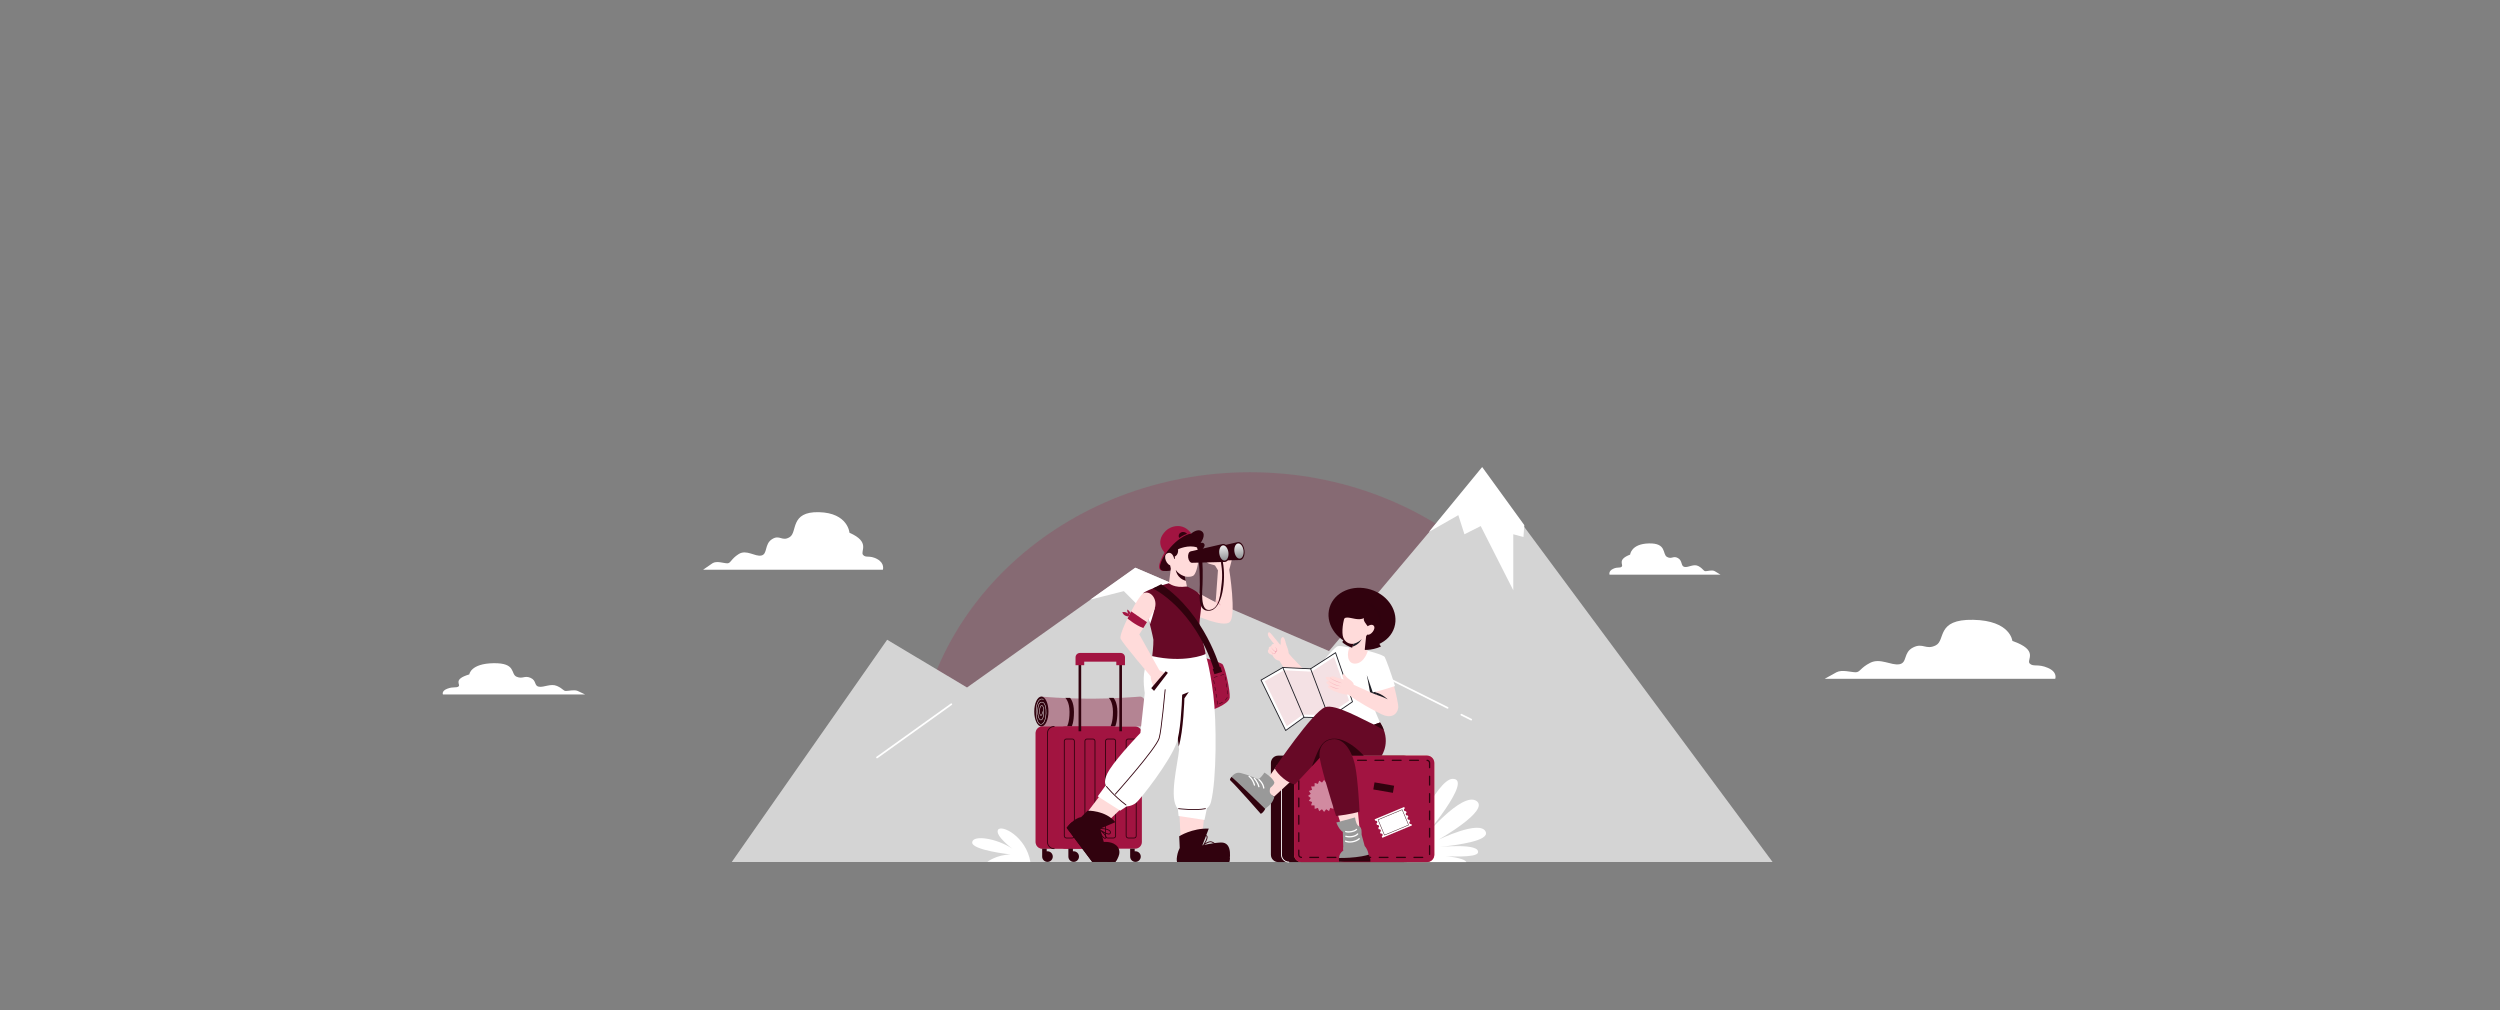 <svg width="1440" height="582" viewBox="0 0 1440 582" fill="none" xmlns="http://www.w3.org/2000/svg">
<rect x="0" y="0" width="1440" height="582" fill="#808080" stroke="none"/>
<g clip-path="url(#clip0_470_2567)">
<g clip-path="url(#clip1_470_2567)">
<path d="M912.486 462C912.821 457.695 913 453.337 913 448.795C913 351.074 826.602 272 720.011 272C613.421 272 527 351.233 527 448.795C527 453.214 527.179 457.616 527.536 462H912.486Z" fill="#A21441" fill-opacity="0.2"/>
<path d="M1021 496.5H885H421.5L511 368.5L557 396L654 327L765.5 375L853.5 270.5L1021 496.5Z" fill="#D4D4D4"/>
<path d="M841.753 411.681L847.41 414.502" stroke="white" stroke-miterlimit="10" stroke-linecap="round" stroke-linejoin="round"/>
<path d="M772.285 377.042L833.811 407.721" stroke="white" stroke-miterlimit="10" stroke-linecap="round" stroke-linejoin="round"/>
<path d="M547.949 405.647L505.168 436.297" stroke="white" stroke-miterlimit="10" stroke-linecap="round" stroke-linejoin="round"/>
<path d="M871.651 340V307.739L877.513 309.312L878 302.46L853.724 269L823 306.418L839.996 296.722L843.513 307.739L852.892 303.017L871.651 340Z" fill="white"/>
<path d="M683.964 352.753L687.462 341.336L653.903 327L628 345.396L647.328 340.49L659.54 352.753L660.479 343.556L683.964 352.753Z" fill="white"/>
<path d="M505.262 322.019C500.76 319.564 498.714 321.61 497.077 319.564C495.44 317.518 501.578 312.198 489.301 306.878C489.301 306.878 488.483 295.42 471.704 295.01C454.926 294.601 459.427 306.469 454.926 309.333C450.425 312.198 449.197 307.696 444.695 310.561C440.193 313.426 442.24 319.155 438.557 319.973C434.874 320.791 429.963 316.29 425.462 319.154C420.96 322.019 420.96 324.474 418.914 324.474C416.868 324.474 412.775 322.837 410.32 324.474C407.865 326.111 405 328.157 405 328.157H508.535C508.535 328.157 509.764 324.475 505.262 322.019Z" fill="white"/>
<path d="M257.71 396.668C261.27 395.336 262.888 396.446 264.182 395.336C265.477 394.225 260.622 391.337 270.332 388.449C270.332 388.449 270.979 382.228 284.248 382.006C297.518 381.783 293.958 388.226 297.518 389.781C301.077 391.336 302.049 388.892 305.608 390.448C309.168 392.002 307.551 395.113 310.463 395.557C313.375 396.002 317.259 393.558 320.819 395.113C324.378 396.667 324.378 398.001 325.997 398.001C327.614 398.001 330.852 397.112 332.793 398.001C334.734 398.89 337 400 337 400H255.12C255.12 400 254.15 398.001 257.71 396.668Z" fill="white"/>
<path d="M929.115 327.668C931.893 326.336 933.157 327.446 934.166 326.336C935.177 325.225 931.388 322.337 938.966 319.449C938.966 319.449 939.472 313.228 949.828 313.006C960.184 312.783 957.406 319.226 960.184 320.781C962.963 322.337 963.721 319.892 966.499 321.448C969.277 323.002 968.015 326.113 970.288 326.557C972.561 327.002 975.592 324.558 978.371 326.113C981.149 327.667 981.149 329.001 982.412 329.001C983.676 329.001 986.201 328.112 987.716 329.001C989.232 329.89 991 331 991 331H927.094C927.094 331 926.337 329.002 929.115 327.668Z" fill="white"/>
<path d="M1179.6 384.704C1173.83 382.187 1171.21 384.285 1169.11 382.187C1167.01 380.088 1174.88 374.633 1159.13 369.179C1159.13 369.179 1158.08 357.429 1136.56 357.011C1115.04 356.592 1120.81 368.76 1115.04 371.697C1109.27 374.634 1107.69 370.018 1101.92 372.956C1096.14 375.894 1098.77 381.768 1094.04 382.607C1089.32 383.446 1083.02 378.83 1077.25 381.768C1071.47 384.706 1071.47 387.223 1068.85 387.223C1066.22 387.223 1060.97 385.545 1057.82 387.223C1054.68 388.901 1051 391 1051 391H1183.81C1183.8 390.997 1185.38 387.222 1179.6 384.704Z" fill="white"/>
</g>
<path d="M568.697 496.408C568.697 496.408 574.131 492.271 582.127 492.168C582.127 492.168 559.675 489.708 559.983 485.197C560.29 480.686 574.233 482.84 583.152 488.889C583.152 488.889 573.003 481.37 574.851 478C576.664 474.696 591.046 481.739 593.506 496.488L568.697 496.408Z" fill="white"/>
<path d="M810.264 487.875C810.264 487.875 827.543 448.792 836.666 448.619C849.078 448.384 819.526 483.007 819.526 483.007C819.526 483.007 842.027 455.74 850.42 461.336C858.507 466.727 828.511 483.697 828.511 483.697C828.511 483.697 852.57 471.993 855.747 479.065C858.097 484.295 840.191 486.633 829.202 487.875C829.202 487.875 852.848 485.451 851.291 491.152C850.42 494.339 832.485 493.107 832.485 493.107C832.485 493.107 843.475 494.028 844.615 496.56H810.265L810.264 487.875Z" fill="white"/>
<path d="M660.864 409.837C660.864 405.109 659.05 401.275 656.806 401.234L656.803 401.23C656.803 401.23 656.79 401.232 656.785 401.232C656.78 401.232 656.775 401.23 656.77 401.23C656.714 401.23 656.66 401.243 656.605 401.248C654.812 401.404 640.928 402.45 629.324 402.45C612.803 402.45 599.74 401.23 599.74 401.23C595.386 410.896 599.74 418.444 599.74 418.444H656.803C656.803 418.443 656.804 418.442 656.805 418.441C659.05 418.4 660.864 414.566 660.864 409.837Z" fill="#B48493"/>
<path d="M599.824 418.444C602.086 418.444 603.919 414.591 603.919 409.837C603.919 405.084 602.086 401.23 599.824 401.23C597.562 401.23 595.729 405.084 595.729 409.837C595.729 414.591 597.562 418.444 599.824 418.444Z" fill="#31020E"/>
<path d="M601.018 402.848C598.945 401.759 596.82 404.252 596.82 409.712C596.82 415.172 598.306 417.206 599.533 417.206C603.161 417.206 603.641 404.725 600.22 404.414C596.799 404.103 597.218 414.718 599.567 414.718C601.693 414.718 601.768 405.621 599.825 406.407C598.587 406.909 598.432 412.042 599.638 412.121C599.982 412.143 600.44 411.276 600.405 409.902" stroke="white" stroke-width="0.25" stroke-miterlimit="10" stroke-linecap="round"/>
<path d="M617.325 418.444C617.325 418.444 618.603 416.108 618.603 410.077C618.603 404.046 616.314 401.958 616.314 401.958H613.604C613.604 401.958 616.045 404.046 616.045 410.077C616.045 416.108 614.614 418.444 614.614 418.444H617.325Z" fill="#31020E"/>
<path d="M642.344 418.444C642.344 418.444 643.622 416.108 643.622 410.077C643.622 404.046 641.333 401.958 641.333 401.958H638.623C638.623 401.958 641.064 404.046 641.064 410.077C641.064 416.108 639.633 418.444 639.633 418.444H642.344Z" fill="#31020E"/>
<path d="M640.629 488.844H600.372C598.249 488.844 596.528 487.123 596.528 485V422.288C596.528 420.165 598.249 418.444 600.372 418.444H640.629C642.752 418.444 644.473 420.164 644.473 422.288V485C644.473 487.123 642.752 488.844 640.629 488.844Z" fill="#A21441"/>
<path opacity="0.5" d="M640.629 488.844H600.372C598.249 488.844 596.528 487.123 596.528 485V422.288C596.528 420.165 598.249 418.444 600.372 418.444H640.629C642.752 418.444 644.473 420.164 644.473 422.288V485C644.473 487.123 642.752 488.844 640.629 488.844Z" fill="#A21441"/>
<path d="M607.189 488.844C605.066 488.844 603.345 487.123 603.345 485V422.288C603.345 420.165 605.066 418.444 607.189 418.444" stroke="#31020E" stroke-width="0.5" stroke-miterlimit="10" stroke-linecap="round"/>
<path d="M653.879 488.844H613.622C611.499 488.844 609.778 487.123 609.778 485V422.288C609.778 420.165 611.499 418.444 613.622 418.444H653.879C656.002 418.444 657.723 420.164 657.723 422.288V485C657.723 487.123 656.002 488.844 653.879 488.844Z" fill="#A21441"/>
<path d="M603.345 490.334C603.194 490.334 603.047 490.348 602.902 490.369V488.844H600.288V493.39C600.288 495.078 601.656 496.447 603.344 496.447C605.032 496.447 606.401 495.078 606.401 493.39C606.401 491.702 605.034 490.334 603.345 490.334Z" fill="#31020E"/>
<path d="M618.439 490.334C618.288 490.334 618.141 490.348 617.996 490.369V488.844H615.381V493.39C615.381 495.078 616.75 496.447 618.438 496.447C620.126 496.447 621.495 495.078 621.495 493.39C621.495 491.702 620.127 490.334 618.439 490.334Z" fill="#31020E"/>
<path d="M638.932 490.334C638.781 490.334 638.634 490.348 638.489 490.369V488.844H635.875V493.39C635.875 495.078 637.243 496.447 638.931 496.447C640.619 496.447 641.988 495.078 641.988 493.39C641.988 491.702 640.62 490.334 638.932 490.334Z" fill="#31020E"/>
<path d="M654.026 490.334C653.875 490.334 653.728 490.348 653.583 490.369V488.844H650.968V493.39C650.968 495.078 652.337 496.447 654.025 496.447C655.713 496.447 657.082 495.078 657.082 493.39C657.082 491.702 655.714 490.334 654.026 490.334Z" fill="#31020E"/>
<path d="M617.618 482.693H614.26C613.586 482.693 613.04 482.147 613.04 481.473V426.893C613.04 426.22 613.586 425.673 614.26 425.673H617.618C618.291 425.673 618.837 426.22 618.837 426.893V481.473C618.837 482.147 618.292 482.693 617.618 482.693Z" stroke="#31020E" stroke-width="0.5" stroke-miterlimit="10" stroke-linecap="round"/>
<path d="M629.493 482.693H626.135C625.461 482.693 624.915 482.147 624.915 481.473V426.893C624.915 426.22 625.461 425.673 626.135 425.673H629.493C630.166 425.673 630.712 426.22 630.712 426.893V481.473C630.712 482.147 630.166 482.693 629.493 482.693Z" stroke="#31020E" stroke-width="0.5" stroke-miterlimit="10" stroke-linecap="round"/>
<path d="M641.367 482.693H638.009C637.336 482.693 636.79 482.147 636.79 481.473V426.893C636.79 426.22 637.336 425.673 638.009 425.673H641.367C642.041 425.673 642.587 426.22 642.587 426.893V481.473C642.587 482.147 642.041 482.693 641.367 482.693Z" stroke="#31020E" stroke-width="0.5" stroke-miterlimit="10" stroke-linecap="round"/>
<path d="M653.242 482.693H649.884C649.21 482.693 648.664 482.147 648.664 481.473V426.893C648.664 426.22 649.21 425.673 649.884 425.673H653.242C653.915 425.673 654.461 426.22 654.461 426.893V481.473C654.462 482.147 653.916 482.693 653.242 482.693Z" stroke="#31020E" stroke-width="0.5" stroke-miterlimit="10" stroke-linecap="round"/>
<path d="M622.77 381.439H621.25V421.215H622.77V381.439Z" fill="#31020E"/>
<path d="M646.253 381.439H644.732V421.215H646.253V381.439Z" fill="#31020E"/>
<path d="M622.01 383.167V378.605H645.492V383.167" stroke="#A21441" stroke-width="5" stroke-miterlimit="10" stroke-linejoin="round"/>
<path d="M808.573 496.559H736.267C733.932 496.559 732.04 494.667 732.04 492.332V439.462C732.04 437.127 733.932 435.234 736.267 435.234H808.573C810.907 435.234 812.8 437.127 812.8 439.462V492.332C812.8 494.667 810.908 496.559 808.573 496.559Z" fill="#31020E"/>
<path d="M742.36 496.559C740.026 496.559 738.133 494.667 738.133 492.332V439.462C738.133 437.127 740.026 435.234 742.36 435.234" stroke="white" stroke-width="0.5" stroke-miterlimit="10" stroke-linecap="round"/>
<path d="M821.924 496.559H749.617C747.283 496.559 745.39 494.667 745.39 492.332V439.462C745.39 437.127 747.283 435.234 749.617 435.234H821.924C824.258 435.234 826.151 437.127 826.151 439.462V492.332C826.151 494.667 824.258 496.559 821.924 496.559Z" fill="url(#paint0_linear_470_2567)"/>
<path d="M821.924 496.559H749.617C747.283 496.559 745.39 494.667 745.39 492.332V439.462C745.39 437.127 747.283 435.234 749.617 435.234H821.924C824.258 435.234 826.151 437.127 826.151 439.462V492.332C826.151 494.667 824.258 496.559 821.924 496.559Z" fill="#A21441"/>
<path d="M749.617 493.853C748.779 493.853 748.097 493.171 748.097 492.332V439.462C748.097 438.623 748.779 437.941 749.617 437.941H821.924C822.762 437.941 823.445 438.623 823.445 439.462V492.332C823.445 493.171 822.762 493.853 821.924 493.853H749.617Z" stroke="#31020E" stroke-width="0.75" stroke-linecap="round" stroke-linejoin="round" stroke-dasharray="5 5"/>
<path d="M741.745 439.573L740.877 439.326C740.44 439.201 740.217 438.718 740.404 438.305L741.662 435.536C741.814 435.201 742.188 435.028 742.541 435.129C742.895 435.23 743.121 435.574 743.074 435.939L742.684 438.955C742.626 439.405 742.181 439.698 741.745 439.573Z" fill="white"/>
<path d="M813.279 475.455L796.239 482.577L795.888 481.736C796.318 481.557 796.521 481.062 796.341 480.633C796.162 480.203 795.667 480 795.237 480.179L794.855 479.264C795.284 479.084 795.487 478.59 795.308 478.16C795.128 477.73 794.636 477.534 794.207 477.713L793.824 476.798C794.254 476.618 794.457 476.124 794.277 475.694C794.097 475.264 793.603 475.061 793.173 475.241L792.79 474.325C793.22 474.145 793.423 473.651 793.243 473.221C793.064 472.791 792.569 472.588 792.139 472.768L791.788 471.927L808.828 464.805L809.179 465.645C808.749 465.825 808.546 466.32 808.726 466.749C808.906 467.179 809.4 467.382 809.83 467.203L810.213 468.118C809.783 468.298 809.58 468.792 809.759 469.222C809.939 469.652 810.433 469.855 810.863 469.675L811.246 470.591C810.816 470.77 810.61 471.259 810.79 471.688C810.97 472.118 811.464 472.321 811.894 472.141L812.277 473.057C811.847 473.236 811.644 473.731 811.824 474.161C812.003 474.591 812.498 474.794 812.928 474.614L813.279 475.455Z" fill="white"/>
<path d="M811.342 475.196L807.653 466.371L793.76 472.179L797.449 481.004L811.342 475.196Z" stroke="#31020E" stroke-width="0.25" stroke-miterlimit="10" stroke-linecap="round" stroke-linejoin="round"/>
<path opacity="0.5" d="M771.906 458.444L770.356 459.662L771.456 461.297L769.605 461.973L770.143 463.869L768.173 463.94L768.102 465.91L766.206 465.372L765.53 467.223L763.894 466.122L762.677 467.672L761.46 466.122L759.825 467.223L759.149 465.371L757.252 465.91L757.181 463.94L755.211 463.869L755.75 461.973L753.899 461.297L754.999 459.662L753.449 458.444L754.999 457.227L753.899 455.591L755.75 454.915L755.212 453.019L757.182 452.948L757.253 450.978L759.149 451.517L759.825 449.666L761.46 450.766L762.677 449.216L763.894 450.766L765.53 449.666L766.207 451.517L768.103 450.979L768.174 452.948L770.143 453.02L769.605 454.915L771.456 455.592L770.356 457.227L771.906 458.444Z" fill="white"/>
<path d="M802.309 456.678L791.021 454.725L791.728 450.637L803.016 452.591L802.309 456.678Z" fill="#31020E"/>
<path d="M650.627 355.07C650.627 355.07 647.265 355.38 646.455 352.584C646.455 352.584 648.357 352.101 649.963 353.647C649.963 353.647 649.081 352.221 649.288 351.115C649.288 351.115 651.035 351.713 651.222 354.155L650.627 355.07Z" fill="#A21441"/>
<path d="M693.031 378.605C693.031 378.605 702.438 381.405 703.992 382.441C705.547 383.478 708.658 397.733 708.312 401.776C707.968 405.806 696.839 409.396 696.839 409.396L693.031 378.605Z" fill="#A21441"/>
<path d="M708.055 328.184L709.626 322.069C709.626 322.069 700.762 323.175 699.466 322.916C698.17 322.656 697.264 322.625 696.554 322.752C695.846 322.878 694.965 323.632 695.569 324.242C696.174 324.852 699.634 325.421 699.859 325.733C700.084 326.043 701.544 328.493 701.544 328.493L700.216 347.027L689.848 341.312L688.009 354.121C688.009 354.121 704.616 361.758 708.348 358.285C712.266 354.638 708.055 328.184 708.055 328.184Z" fill="#FFDBDA"/>
<path d="M679.214 466.35L680.169 484.973L692.08 484.285L694.092 466.35H679.214Z" fill="#FFDBDA"/>
<path d="M679.215 481.69C679.215 481.69 686.598 476.968 696.252 477.267L692.536 486.943C692.536 486.943 698.29 485.491 703.163 485.284C710.731 484.962 708.036 496.488 708.036 496.488H677.971C677.971 496.488 677.245 492.906 679.525 488.446C679.526 486.271 679.215 482.882 679.215 481.69Z" fill="#31020E"/>
<path d="M708.397 494.121C708.262 495.507 708.034 496.487 708.034 496.487H677.97C677.97 496.487 677.716 495.236 677.981 493.287C679.513 493.379 683.974 493.736 686.059 494.976L708.397 494.121Z" fill="#31020E"/>
<path d="M690.982 487.41C690.982 487.41 687.094 484.882 688.506 483.004C690.025 480.984 692.109 483.807 691.966 487.073C691.966 487.073 692.187 481.285 694.403 481.293C697.073 481.303 693.003 487.15 693.003 487.15C693.003 487.15 693.902 485.82 696.338 484.973C698.775 484.127 700.589 487.323 702.23 487.72" stroke="#31020E" stroke-width="0.5" stroke-miterlimit="10" stroke-linecap="round" stroke-linejoin="round"/>
<path d="M637.581 453.005L626.186 467.994L635.822 475.222L649.057 462.697L637.581 453.005Z" fill="#FFDBDA"/>
<path d="M626.445 466.935C626.445 466.935 636.767 466.658 642.445 473.57L633.667 477.302L635.776 484.974C635.776 484.974 641.284 484.357 643.827 487.875C646.626 491.747 642.41 496.447 642.41 496.447H629.106L614.385 476.818C614.385 476.818 618.418 471.246 622.721 470.676L626.445 466.935Z" fill="#31020E"/>
<path d="M633.43 477.198C633.43 477.198 639.938 477.168 639.581 479.641C639.223 482.113 633.43 477.824 633.43 477.824C633.43 477.824 637.973 481.651 636.945 482.678C635.728 483.895 633.132 478.866 633.132 478.866C633.132 478.866 633.817 480.219 633.758 482.968C633.698 485.717 631.732 488.844 631.732 488.844" stroke="#31020E" stroke-width="0.5" stroke-miterlimit="10" stroke-linecap="round" stroke-linejoin="round"/>
<path d="M694.076 375.952C694.076 375.952 696.675 382.738 698.877 400.158C700.802 415.38 700.838 448.963 697.511 462.026C697.03 463.913 695.976 465.065 695.197 465.57C694.861 467.255 693.781 472.274 693.781 472.274L678.852 470.019C678.852 470.019 678.541 467.22 678.42 465.787C673.103 460.161 678.317 440.463 679.191 431.636C676.304 414.407 677.753 377.341 677.753 377.341L694.076 375.952Z" fill="white"/>
<path d="M684.76 398.563L682.22 402.245C682.22 402.245 681.712 420.994 678.945 430.035C677.987 423.36 677.581 414.297 677.445 405.569C678.685 402.83 679.681 400.637 679.681 400.637L684.76 398.563Z" fill="#31020E"/>
<path d="M663.792 377.853C663.792 377.853 660.261 381.61 659.38 385.546C658.025 391.598 659.38 399.158 659.38 399.158L656.851 422.215C656.851 422.215 644.336 435.201 639.128 443.229C635.053 449.51 636.902 452.368 636.902 452.368L632.303 458.693L645.262 466.934L648.942 464.499C648.942 464.499 651.864 464.443 654.385 462.426C656.906 460.409 674.194 438.352 677.784 427.648C681.831 415.583 681.277 376.72 681.277 376.72L663.792 377.853Z" fill="white"/>
<path d="M683.66 337.799C683.66 337.799 689.969 340.384 691.316 342.976C693.284 346.76 690.41 356.443 690.947 360.874C691.484 365.305 694.841 376.181 694.304 376.718C693.767 377.256 681.548 381.955 663.69 377.927C663.69 377.927 664.443 371.975 664.361 368.528C663.557 363.408 658.901 347.268 658.364 341.763C661.094 339.301 673.312 335.929 673.312 335.929L683.66 337.799Z" fill="#670926"/>
<path d="M665.134 350.466C665.134 350.466 663.916 355.36 662.367 359.718C661.312 355.474 660.088 350.671 659.265 346.86L665.134 350.466Z" fill="white"/>
<path d="M671.112 317.737C671.112 317.737 669.729 319.862 668.528 322.8C667.21 326.022 666.93 328.485 670.05 328.828C674.118 328.938 677.539 326.618 677.539 326.618L680.321 318.901" fill="#A21441"/>
<path d="M672.305 317.545C672.305 317.545 666.791 324.951 668.45 327.898C669.607 329.953 676.997 328.363 679.024 327.414C681.755 326.135 683.206 321.504 683.206 321.504" fill="#31020E"/>
<path d="M682.567 332.045C682.567 332.045 685.366 332.719 687.27 331.644C689.993 330.107 692.78 314.53 686.796 311.476C680.812 308.421 671.733 311.46 672.833 319.392C673.117 321.435 674.391 327.496 674.391 327.496L673.312 335.93C673.312 335.93 676.367 338.922 683.66 337.8L682.567 332.045Z" fill="#FFDBDA"/>
<path d="M643.694 494.581C643.072 495.713 642.411 496.449 642.411 496.449H629.109L614.383 476.818C614.383 476.818 615.689 475.021 617.316 473.613C617.316 473.613 619.18 476.539 620.149 480.274L630.073 494.581H643.694V494.581Z" fill="#31020E"/>
<path d="M671.128 397.266C671.128 397.266 669.008 420.895 667.672 425.188C665.737 431.409 642.411 457.448 642.411 457.448" stroke="#31020E" stroke-width="0.5" stroke-miterlimit="10" stroke-linecap="round" stroke-linejoin="round"/>
<path d="M637.331 453.005C637.331 453.005 641.634 458.433 648.58 463.669" stroke="#31020E" stroke-width="0.5" stroke-miterlimit="10" stroke-linecap="round" stroke-linejoin="round"/>
<path d="M678.869 465.794C678.869 465.794 688.511 466.969 694.316 465.794" stroke="#31020E" stroke-width="0.5" stroke-miterlimit="10" stroke-linecap="round" stroke-linejoin="round"/>
<path d="M667.792 386.07L656.234 365.405C656.234 365.405 662.947 354.89 664.649 351.599C667.5 346.087 663.145 339.521 658.364 341.764C658.364 341.764 656.58 343.22 653.556 348.438C650.029 354.523 644.482 365.976 645.469 367.928C647.095 371.142 662.816 389.595 662.816 389.595C662.764 392.084 664.501 395.531 664.501 395.531L670.954 387.781C670.073 387.055 667.792 386.07 667.792 386.07Z" fill="#FFDBDA"/>
<path d="M671.445 386.624L663.115 396.365L664.739 397.941L672.715 387.542L671.445 386.624Z" fill="#31020E"/>
<path d="M678.587 316.355C678.587 316.355 684.545 313.547 689.495 315.336C689.495 315.336 690.126 317.043 690.276 318.585C690.276 318.585 694.589 315.33 693.746 313.495C693.15 312.199 691.543 312.744 691.543 312.744C691.543 312.744 694.975 308.23 692.346 306.109C689.841 304.087 686.178 307.301 686.178 307.301C686.178 307.301 679.387 306.887 674.825 309.012C670.264 311.137 671.815 318.2 671.815 318.2L673.802 322.542L676.792 321.786L676.641 320.572C676.641 320.572 678.886 319.794 678.587 316.355Z" fill="#31020E"/>
<path d="M686.178 307.301C686.178 307.301 679.005 308.081 671.393 318.852C671.393 318.852 664.337 312.744 671.56 305.695C674.275 303.044 681.375 300.641 686.178 307.301Z" fill="#A21441"/>
<path d="M676.058 320.9C675.731 319.977 674.531 317.563 672.241 318.76C669.572 320.155 672.142 325.975 674.686 325.639C677.231 325.302 676.471 322.064 676.058 320.9Z" fill="#FFDBDA"/>
<path d="M680.225 306.724C680.128 306.776 680.031 306.83 679.935 306.886C678.903 307.485 678.594 308.833 679.271 309.815C679.271 309.815 681.714 308.034 683.729 307.496C682.899 306.429 681.416 306.084 680.225 306.724Z" fill="#31020E"/>
<path d="M682.567 332.044C682.567 332.044 679.112 331.135 677.242 328.29C677.242 328.29 677.781 333.096 683.042 334.546L682.567 332.044Z" fill="#31020E"/>
<path d="M700.215 347.028L703.215 348.722L700.356 345.063L700.215 347.028Z" fill="url(#paint1_linear_470_2567)"/>
<path d="M664.048 338.929C664.048 338.929 688.008 350.2 699.283 385.861L702.714 384.757C702.714 384.757 694.362 353.932 668.848 336.515L664.048 338.929Z" fill="#31020E"/>
<path d="M698.533 385.344L703.01 384.065L703.889 387.003L699.5 388.33L698.533 385.344Z" fill="#31020E"/>
<path d="M701.327 405.704C700.785 401.276 699.318 392.96 698.853 390.34L705.371 388.288C705.371 388.288 706.87 396.261 707.206 399.549C707.621 403.608 702.766 405.232 701.327 405.704Z" stroke="#31020E" stroke-width="0.25" stroke-miterlimit="10" stroke-linecap="round" stroke-linejoin="round" stroke-dasharray="2 2"/>
<path d="M649.445 356.228C649.445 356.228 653.85 360.048 658.537 361.762L660.649 358.372C660.649 358.372 655.284 354.83 651.517 352.136L649.445 356.228Z" fill="#A21441"/>
<path d="M713.098 312.212C712.982 312.227 712.87 312.254 712.76 312.29L694.597 316.484C693.527 316.619 692.845 318.203 693.076 320.021C693.307 321.838 694.362 323.201 695.432 323.065L714.067 322.588C714.182 322.595 714.297 322.594 714.413 322.58C716.1 322.366 717.172 319.871 716.808 317.008C716.446 314.145 714.784 311.998 713.098 312.212Z" fill="#31020E"/>
<path d="M716.268 317.072C716.574 319.486 715.648 321.592 714.2 321.776C712.752 321.96 711.329 320.152 711.022 317.738C710.716 315.323 711.642 313.217 713.09 313.034C714.539 312.85 715.961 314.658 716.268 317.072Z" fill="url(#paint2_linear_470_2567)"/>
<path d="M704.395 313.316C704.279 313.331 704.166 313.358 704.057 313.394L685.894 317.588C684.823 317.724 684.142 319.307 684.373 321.125C684.604 322.942 685.658 324.306 686.729 324.169L705.364 323.692C705.479 323.699 705.595 323.698 705.711 323.684C707.397 323.47 708.47 320.975 708.106 318.112C707.743 315.249 706.08 313.102 704.395 313.316Z" fill="#31020E"/>
<path d="M707.564 318.177C707.871 320.591 706.945 322.697 705.497 322.88C704.049 323.064 702.626 321.256 702.319 318.842C702.013 316.428 702.939 314.322 704.387 314.138C705.835 313.955 707.258 315.763 707.564 318.177Z" fill="url(#paint3_linear_470_2567)"/>
<path d="M690.076 320.636C690.076 320.636 691.085 324.1 691.103 336.653C691.11 342.226 689.405 352.453 696.632 351.789C704.148 351.098 706.304 334.215 704.371 323.719L703.215 323.749C703.215 323.749 704.442 329.569 703.716 335.651C702.991 341.733 702.541 350.666 696.684 351.323C691.117 351.947 692.57 339.801 692.658 336.722C692.778 332.541 692.969 323.867 692.105 320.273L690.076 320.636Z" fill="#31020E"/>
<path d="M686.023 318.13L701.954 315.02" stroke="#31020E" stroke-width="0.5" stroke-miterlimit="10" stroke-linecap="round" stroke-linejoin="round"/>
<path d="M762.098 381.08C760.086 383.763 755.195 388.918 755.195 388.918C754.301 389.294 741.895 376.588 742.248 376.122C742.231 374.563 741.414 372.915 740.889 371.374C740.479 370.175 740.203 368.168 739.516 367.317C739.086 366.784 738.13 366.732 737.735 368.513C737.554 369.331 737.782 370.787 737.67 371.231C737.557 371.674 736.936 370.808 735.996 369.711C735.055 368.614 732.036 364.732 731.447 364.349C730.472 363.716 729.574 365.212 731.106 367.387C732.076 368.767 733.248 370.114 733.842 370.948C732.381 370.799 732.211 372.123 732.177 372.255C731.584 372.31 731.239 372.558 731.043 372.74C730.825 372.942 730.637 373.444 730.919 373.853C729.966 374.53 730.325 375.554 730.504 375.871C730.683 376.189 731.866 377.255 732.729 377.109C734.094 379.539 734.748 380.097 736.865 380.61C737.577 380.783 742.12 391.392 752.072 399.409C752.884 400.063 754.683 401.723 756.505 401.089C761.089 399.494 771.553 389.31 771.553 389.31C768.259 386.207 764.193 382.734 762.098 381.08Z" fill="#FFDBDA"/>
<path d="M734.358 372.541C734.676 373.035 735.281 373.726 735.373 374.366C735.437 374.809 735.062 375.214 734.627 375.111C734.088 374.983 733.54 374.328 733.172 374.004C732.746 373.565 732.309 373.088 732.183 372.469C732.197 373.118 732.62 373.671 733.02 374.145C733.329 374.503 733.872 375.076 734.399 375.333C734.457 375.71 734.506 376.627 733.536 376.267C732.326 375.818 731.032 373.994 731.032 373.994C731.143 374.299 731.972 375.518 732.898 376.163C732.98 376.348 733.104 376.75 732.809 377.038C732.809 377.038 733.171 376.952 733.182 376.338C733.407 376.46 733.634 376.543 733.855 376.562C734.835 376.646 734.79 375.818 734.72 375.443C735.023 375.504 735.304 375.417 735.509 375.062C736.017 374.181 734.937 373.155 734.358 372.541Z" fill="url(#paint4_linear_470_2567)"/>
<path d="M780.733 373.839C780.733 373.839 772.524 371.7 770.66 372.163C769.043 372.564 764.001 378.415 759.084 384.147C760.387 385.693 765.241 390.863 768.088 393.547L780.733 373.839Z" fill="white"/>
<path d="M764.858 417.621C779.37 422.95 794.911 416.154 794.911 416.154C794.911 416.154 792.493 410.811 792.24 409.913C792.056 409.281 793.1 392.229 793.1 392.229C793.1 392.229 789.421 381.88 786.43 379.463C783.449 377.047 776.337 376.621 776.337 376.621C776.337 376.621 767.716 384.58 766.726 387.284C765.725 389.977 765.861 393.579 765.265 401.145C764.474 411.19 764.858 417.621 764.858 417.621Z" fill="white"/>
<path d="M787.299 388.874L789.71 401.876L795.217 401.595L794.911 396.032L787.299 388.874Z" fill="#1C1C23"/>
<path d="M769.282 375.943L754.906 385.228L738.899 384.479L726.361 391.738L740.547 420.767L751.103 413.146L765.524 413.4L779.038 404.213L769.282 375.943Z" fill="white" stroke="#1C1C23" stroke-width="0.5" stroke-miterlimit="10" stroke-linecap="round" stroke-linejoin="round"/>
<path opacity="0.3" d="M728.484 392.385L739.568 386.052L755.53 386.884L768.422 378.432L777.097 403.568L764.908 411.766L750.451 411.614L741.16 418.321L728.484 392.385Z" fill="#D89AA5"/>
<path d="M738.899 384.479L751.104 413.146" stroke="#1C1C23" stroke-width="0.5" stroke-miterlimit="10" stroke-linecap="round" stroke-linejoin="round"/>
<path d="M754.906 385.228L765.524 413.4" stroke="#1C1C23" stroke-width="0.5" stroke-miterlimit="10" stroke-linecap="round" stroke-linejoin="round"/>
<path d="M802.803 394.571C798.075 395.687 794.233 395.948 791.171 395.863C791.171 395.863 792.525 399.02 792.886 400.208C790.935 399.532 783.882 396.343 779.733 394.425C779.684 393.79 779.739 392.974 776.609 390.849C774.794 389.617 774.705 388.012 773.758 388.331C772.981 388.593 773.201 389.897 773.78 390.888C773.866 391.035 773.974 391.189 774.086 391.342C773.022 391.191 771.136 390.626 771.136 390.626C771.136 390.626 769.038 389.819 767.911 389.565C767.032 389.367 766.28 389.775 766.352 390.284C765.469 389.909 764.848 389.749 764.165 389.924C763.533 390.087 763.342 390.739 764.125 391.326C764.436 391.559 765.561 392.428 766.074 392.72C765.765 392.601 765.461 392.47 765.167 392.428C763.957 392.257 763.352 393.253 764.7 394.039C765.364 394.426 765.923 394.758 766.363 395.051C766.264 395.025 766.163 394.997 766.072 394.979C765.185 394.797 764.101 395.566 765.528 396.44C766.88 397.266 767.727 397.788 768.522 398.106C771.895 399.457 775.222 400.342 776.475 400.067C783.377 404.894 789.227 408.179 795.922 411.485C800.769 413.879 804.809 412.019 805.387 407.589C805.613 405.866 803.694 397.754 802.803 394.571Z" fill="#FFDBDA"/>
<path d="M772.984 393.545C772.984 393.545 770.656 392.966 769.627 392.522C769.286 392.376 766.609 391.264 766.211 390.719C766.072 390.529 766.07 390.302 766.07 390.172C766.157 390.205 766.254 390.243 766.352 390.286C766.352 390.286 766.375 390.457 766.466 390.562C766.742 390.886 768.295 391.672 769.822 392.289C771.127 392.82 772.984 393.545 772.984 393.545Z" fill="url(#paint5_linear_470_2567)"/>
<path d="M772.394 395.321C772.053 395.267 769.876 394.915 769.015 394.585C768.447 394.368 766.85 393.523 765.783 392.895C765.469 392.706 765.215 392.544 765.036 392.414C765.079 392.419 765.123 392.424 765.166 392.43C765.442 392.468 765.729 392.581 766.016 392.69C766.049 392.706 766.07 392.717 766.07 392.717C766.07 392.717 767.635 393.762 769.145 394.346C770.293 394.79 772.069 395.24 772.394 395.321Z" fill="url(#paint6_linear_470_2567)"/>
<path d="M771.522 396.924C771.208 396.88 768.674 396.501 767.776 396.068C767.012 395.711 765.94 395.186 765.523 394.98C765.702 394.942 765.892 394.942 766.076 394.98C766.157 394.996 766.26 395.023 766.352 395.045C766.357 395.05 766.363 395.05 766.363 395.05C766.363 395.05 767.657 395.733 768.664 396.079C769.6 396.404 771.279 396.853 771.522 396.924Z" fill="url(#paint7_linear_470_2567)"/>
<path d="M797.614 378.481C796.865 377.132 787.019 374.612 787.019 374.612L783.218 380.305L787.017 388.053L790.721 398.824C791.962 398.66 799.74 396.482 803.514 395.152C801.351 387.918 798.328 379.764 797.614 378.481Z" fill="white"/>
<path d="M803.153 361.358C800.418 370.212 789.854 374.811 779.557 371.631C769.26 368.451 763.129 358.695 765.864 349.841C768.599 340.988 779.163 336.388 789.46 339.568C799.757 342.749 805.888 352.505 803.153 361.358Z" fill="#31020E"/>
<path opacity="0.5" d="M795.547 359.402C793.973 364.499 787.705 367.089 781.547 365.187C775.389 363.285 771.674 357.611 773.247 352.514C774.822 347.417 781.09 344.827 787.248 346.729C793.405 348.632 797.122 354.305 795.547 359.402Z" fill="#31020E"/>
<path d="M795.427 372.409C784.268 377.347 774.372 371.619 773.164 369.789C774.464 367.526 777.809 363.184 776.781 361.294C775.747 359.405 773.116 359.188 773.164 354.516C773.17 354.169 773.186 353.844 773.213 353.541C773.776 347.337 779.125 350.103 779.666 350L790.809 350.407C791.307 350.834 791.886 351.397 792.433 352.09C793.857 353.861 795.113 356.492 794.366 359.881V359.886C792.931 364.981 793.483 369.859 795.427 372.409Z" fill="#31020E"/>
<path d="M786.901 366.414C790.733 361.902 790.422 356.584 790.422 356.584C790.459 347.616 778.107 347.652 775.249 353.695C773.38 357.647 772.702 364.59 773.705 367.193C774.686 369.74 776.891 371.141 779.627 370.831L778.765 373.269C778.765 373.269 777.624 373.069 777.341 373.031C775.862 375.529 775.554 382.514 780.733 382.249C785.912 381.984 787.9 374.845 787.9 374.845L786.085 374.284L786.901 366.414Z" fill="#FFDBDA"/>
<path d="M792.222 357.753C790.976 363.027 789.038 363.433 789.038 363.433C789.038 363.433 788.865 362.22 788.074 361.099C786.954 359.497 785.145 357.64 785.584 356.021C785.113 356.313 784.382 356.568 783.213 356.649C779.888 356.876 775.947 354.765 774.307 356.243C774.307 356.243 773.641 356.238 773.419 355.198C773.419 355.198 773.235 354.538 773.213 353.541C773.208 353.466 773.208 353.39 773.208 353.309C773.208 351.717 773.635 349.389 775.693 347.467C778.708 344.652 785.936 345.068 789.504 349.443C789.504 349.443 790.061 349.773 790.808 350.407C791.307 350.834 791.886 351.397 792.433 352.09C792.828 353.449 792.795 355.333 792.222 357.753Z" fill="#31020E"/>
<path d="M787.652 360.772C787.652 360.772 789.988 359.103 791.205 360.344C792.91 362.083 789.445 366.225 787.7 365.519C785.614 364.675 787.652 360.772 787.652 360.772Z" fill="#FFDBDA"/>
<path d="M792.886 400.208C792.886 400.208 797.37 401.707 799.318 402.831C799.318 402.831 796.262 399.724 792.368 398.824L792.886 400.208Z" fill="#1C1C23"/>
<path d="M779.627 370.831C779.627 370.831 782.281 370.323 784.296 368.131C784.296 368.131 783.145 371.133 779.038 372.498L779.627 370.831Z" fill="#1C1C23"/>
<path d="M743.261 450.238L733.892 458.89C733.892 458.89 728.646 456.271 727.471 452.319C732.267 445.497 735.718 440.659 735.718 440.659" fill="#FFDBDA"/>
<path d="M709.994 450.371L726.408 466.131C726.995 466.68 727.905 466.674 728.483 466.114C729.822 464.821 731.995 463.668 733.218 461.161C733.755 460.055 733.963 459.611 733.896 458.886C733.896 458.886 732.171 457.93 731.631 456.871C731.073 455.779 731.569 454.13 731.633 453.894C731.693 453.673 734.248 451.935 734.003 450.546C732.921 447.827 728.79 445.283 728.312 445.007C726.81 447.217 725.702 448.387 724.687 448.835C722.048 447.87 719.332 446.425 714.726 445.272C713.047 444.856 711.186 445.089 709.286 447.519C708.895 448.244 709.388 449.814 709.994 450.371Z" fill="#999999"/>
<path d="M709.285 447.519C709.557 447.211 728.718 465.897 728.718 465.897C728.729 466.011 727.936 467.909 726.219 468.773C726.219 468.773 712.655 453.275 708.585 449.422C708.143 449.003 708.927 447.942 709.285 447.519Z" fill="#31020E"/>
<path d="M725.149 449.056C725.149 449.056 727.53 450.987 727.934 453.892" stroke="white" stroke-width="0.75" stroke-miterlimit="10" stroke-linecap="round"/>
<path d="M725.113 453.11C724.344 450.264 722.505 448.4 722.505 448.4" stroke="white" stroke-width="0.75" stroke-miterlimit="10" stroke-linecap="round"/>
<path d="M719.506 447.233C719.506 447.233 721.461 448.361 722.593 452.192" stroke="white" stroke-width="0.75" stroke-miterlimit="10" stroke-linecap="round"/>
<path d="M794.911 416.154C794.911 416.154 793.098 416.833 791.465 417.379C785.022 414.539 769.058 405.195 763.265 407.357C756.046 410.053 734.185 442.453 734.185 442.453C735.836 446.148 741.918 451.254 745.834 451.85C745.834 451.85 763.659 433.36 766.931 428.107C766.931 428.107 774.772 434.302 778.706 435.245H795.852C795.852 435.245 801.742 426.782 794.911 416.154Z" fill="#670926"/>
<path d="M797.078 420.475C794.929 419.262 791.464 417.378 791.464 417.378C793.099 416.836 794.913 416.154 794.913 416.154C795.871 417.643 796.575 419.089 797.078 420.475Z" fill="#31020E"/>
<path d="M778.706 435.246H785.523C785.523 435.246 773.739 421.613 764.132 426.485C763.072 427.022 761.713 428.236 760.762 429.734C758.101 433.924 756.192 440.21 755.664 441.394C758.09 438.752 760.585 435.986 762.648 433.571L762.639 433.539L770.393 428.502L778.706 435.246Z" fill="#31020E"/>
<path d="M769.581 466.067L773.688 478.906C773.688 478.906 779.878 479.23 783.018 476.21C782.162 467.436 781.51 461.188 781.51 461.188" fill="#FFDBDA"/>
<path d="M786.066 487.314C787.919 489.345 788.438 492.301 788.475 493.677L771.733 496.333C771.423 495.258 770.36 492.351 773.774 489.859C773.796 489.85 773.451 479.142 773.451 479.142C771.988 478.296 770.757 476.441 769.714 473.764L780.49 470.84C780.889 473.378 781.504 475.515 782.999 476.021C782.999 476.021 783.882 476.317 784.197 477.995C784.325 478.677 784.28 480.736 784.28 480.736L786.066 487.314Z" fill="#999999"/>
<path d="M789.302 496.332H771.466C771.277 496.095 771.054 494.845 771.333 494.196C771.333 494.196 776.02 494.3 780.963 493.718C786.406 493.078 788.324 492.267 788.324 492.267C788.665 492.799 789.546 494.481 789.302 496.332Z" fill="#31020E"/>
<path d="M779.962 486.584C775.426 488.066 773.774 489.858 773.774 489.858C773.779 489.858 773.768 489.466 773.732 488.19C777.039 486.587 779.962 486.584 779.962 486.584Z" fill="#999999"/>
<path d="M775.138 478.968C776.733 479.585 780.291 478.915 781.342 477.757" stroke="white" stroke-width="0.75" stroke-miterlimit="10" stroke-linecap="round"/>
<path d="M775.187 481.704C777.423 482.404 780.719 481.839 782.012 480.378" stroke="white" stroke-width="0.75" stroke-miterlimit="10" stroke-linecap="round"/>
<path d="M775.031 484.508C776.935 485.486 780.916 484.951 782.913 483.119" stroke="white" stroke-width="0.75" stroke-miterlimit="10" stroke-linecap="round"/>
<path d="M783.099 467.496C778.161 469.017 771.15 469.845 769.569 470.013C766.808 461.318 759.911 439.137 759.997 434.833C760.122 428.542 763.803 426.706 766.196 426.046C773.565 424.016 778.957 432.31 780.733 441.985C782.054 449.196 782.801 461.627 783.099 467.496Z" fill="#670926"/>
</g>
<defs>
<linearGradient id="paint0_linear_470_2567" x1="785.77" y1="435.669" x2="785.77" y2="491.122" gradientUnits="userSpaceOnUse">
<stop stop-color="#E4816F"/>
<stop offset="1" stop-color="#E25E52"/>
</linearGradient>
<linearGradient id="paint1_linear_470_2567" x1="700.215" y1="346.893" x2="703.215" y2="346.893" gradientUnits="userSpaceOnUse">
<stop stop-color="#FFCBCA"/>
<stop offset="1" stop-color="#E994A8"/>
</linearGradient>
<linearGradient id="paint2_linear_470_2567" x1="712.905" y1="311.577" x2="714.256" y2="322.222" gradientUnits="userSpaceOnUse">
<stop stop-color="white"/>
<stop offset="1" stop-color="#8A8C8E"/>
</linearGradient>
<linearGradient id="paint3_linear_470_2567" x1="704.202" y1="312.682" x2="705.553" y2="323.327" gradientUnits="userSpaceOnUse">
<stop stop-color="white"/>
<stop offset="1" stop-color="#8A8C8E"/>
</linearGradient>
<linearGradient id="paint4_linear_470_2567" x1="731.032" y1="374.754" x2="735.641" y2="374.754" gradientUnits="userSpaceOnUse">
<stop stop-color="#FFCBCA"/>
<stop offset="1" stop-color="#E994A8"/>
</linearGradient>
<linearGradient id="paint5_linear_470_2567" x1="766.07" y1="391.859" x2="772.984" y2="391.859" gradientUnits="userSpaceOnUse">
<stop stop-color="#FFCBCA"/>
<stop offset="1" stop-color="#E994A8"/>
</linearGradient>
<linearGradient id="paint6_linear_470_2567" x1="765.036" y1="393.867" x2="772.394" y2="393.867" gradientUnits="userSpaceOnUse">
<stop stop-color="#FFCBCA"/>
<stop offset="1" stop-color="#E994A8"/>
</linearGradient>
<linearGradient id="paint7_linear_470_2567" x1="765.523" y1="395.938" x2="771.522" y2="395.938" gradientUnits="userSpaceOnUse">
<stop stop-color="#FFCBCA"/>
<stop offset="1" stop-color="#E994A8"/>
</linearGradient>
<clipPath id="clip0_470_2567">
<rect width="1439.95" height="581.979" fill="white"/>
</clipPath>
<clipPath id="clip1_470_2567">
<rect width="1439.95" height="581.979" fill="white" transform="translate(-32 -7)"/>
</clipPath>
</defs>
</svg>
